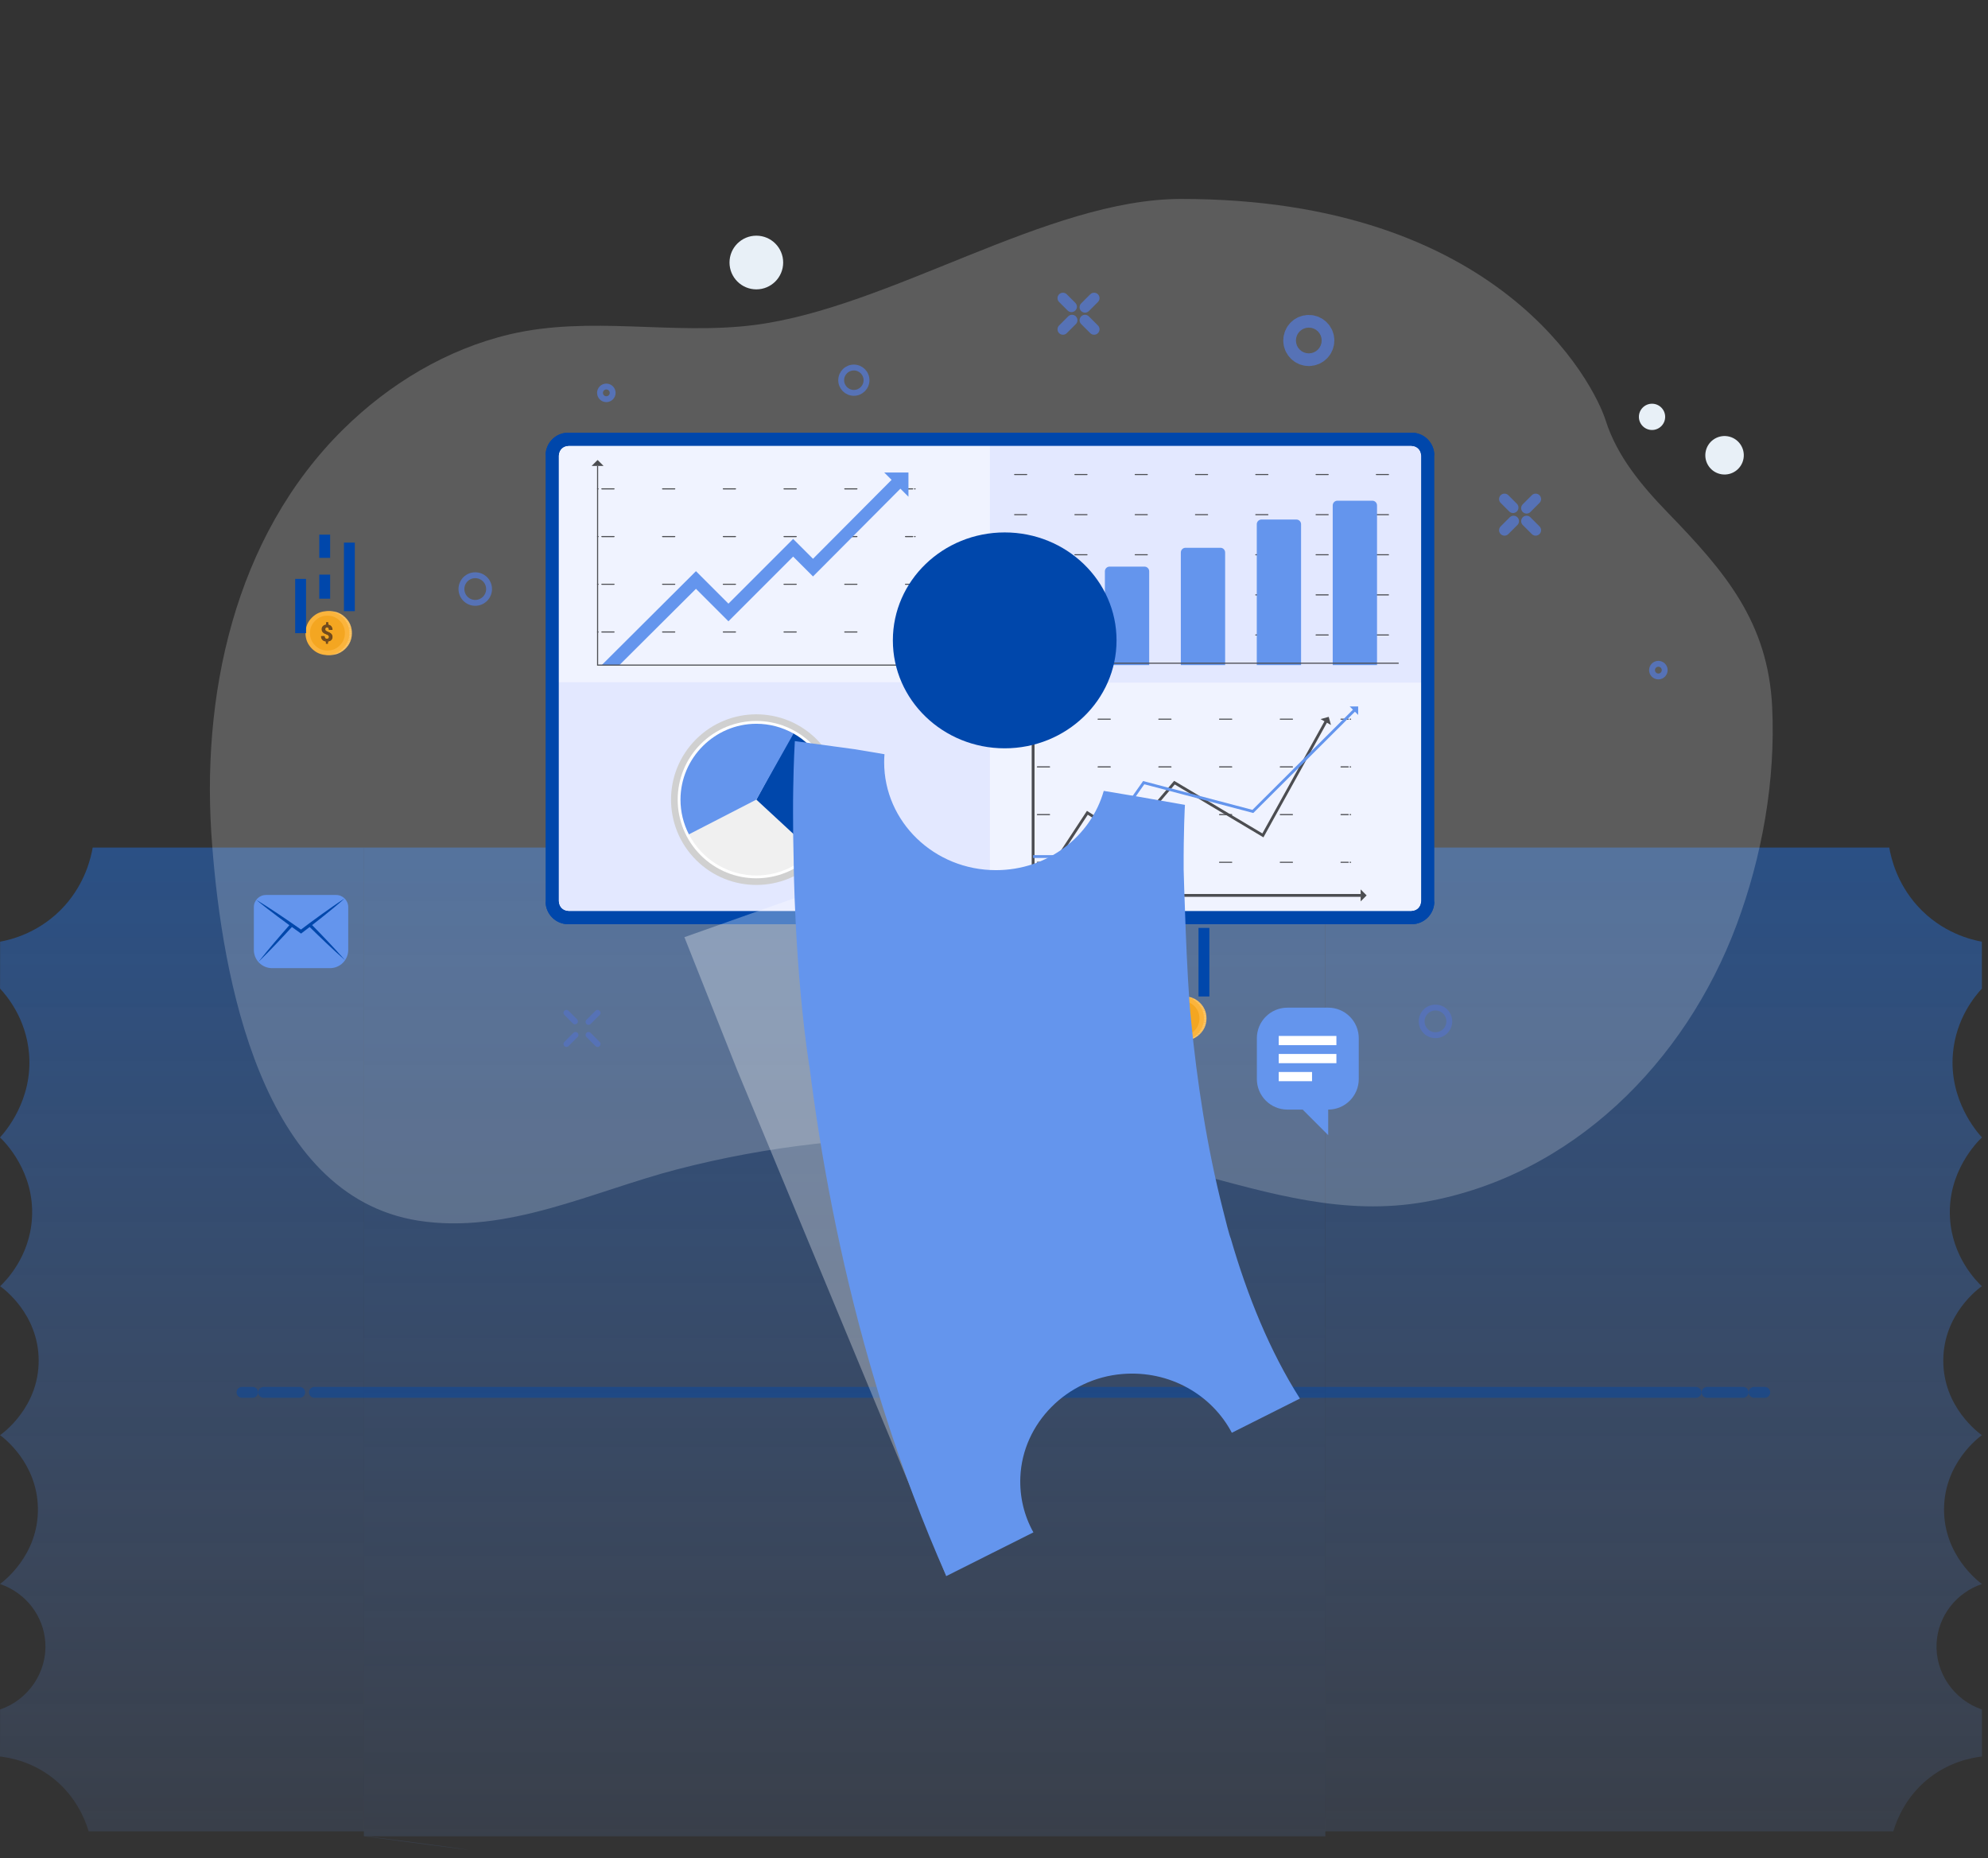 <svg width="183" height="171" viewBox="0 0 183 171" fill="none" xmlns="http://www.w3.org/2000/svg">
<rect x="0" y="0" width="183" height="171" fill="#333333" stroke="none"/>
<path d="M33.5 78L33.5 169C34.5 169 54.533 171.784 33.5 169H122V78H33.5Z" fill="url(#paint0_linear_275_25)" fill-opacity="0.8"/>
<path d="M122 160.112V168.546H174.279C174.693 167.189 175.547 165.351 177.314 163.855C179.343 162.14 181.524 161.761 182.443 161.654C182.438 160.21 182.438 158.765 182.438 157.327C179.823 156.436 178.121 153.906 178.268 151.207C178.404 148.745 180.065 146.579 182.443 145.779C182.15 145.569 178.894 143.127 178.954 138.815C179.01 134.651 182.11 132.322 182.438 132.081C182.161 131.886 178.858 129.49 178.884 125.178C178.909 120.928 182.135 118.583 182.433 118.373C181.923 117.891 179.707 115.679 179.5 112.089C179.248 107.823 182.039 105.063 182.444 104.679C181.999 104.198 179.389 101.243 179.773 96.932C180.056 93.716 181.833 91.631 182.439 90.981C182.439 89.542 182.439 88.103 182.434 86.664C181.525 86.501 178.758 85.876 176.497 83.361C174.608 81.261 174.079 78.972 173.911 78H122.011V88.457C122.005 112.34 122.005 136.228 122 160.112Z" fill="url(#paint1_linear_275_25)" fill-opacity="0.8"/>
<path d="M33.5 168.546H8.164C7.75 167.189 6.897 165.351 5.13 163.855C3.101 162.14 0.919 161.761 0 161.654C0.006 160.21 0.006 158.765 0.006 157.327C2.621 156.436 4.322 153.906 4.176 151.207C4.039 148.745 2.378 146.579 0 145.779C0.293 145.569 3.55 143.127 3.489 138.815C3.434 134.651 0.334 132.322 0.006 132.081C0.283 131.886 3.585 129.49 3.56 125.178C3.534 120.928 0.308 118.583 0.011 118.373C0.52 117.891 2.737 115.679 2.944 112.089C3.196 107.823 0.404 105.063 -0 104.679C0.444 104.198 3.054 101.243 2.67 96.932C2.388 93.716 0.611 91.631 0.005 90.981C0.005 89.542 0.005 88.103 0.01 86.664C0.919 86.501 3.685 85.876 5.947 83.361C7.835 81.261 8.365 78.972 8.532 78H33.5C33.506 101.883 33.495 144.662 33.5 168.546Z" fill="url(#paint2_linear_275_25)" fill-opacity="0.8"/>
<path d="M19.537 77.859C18.419 64.163 21.535 49.436 31.601 39.504C35.829 35.332 41.112 32.144 46.919 30.77C54.325 29.019 61.936 30.865 69.414 29.914C81.915 28.325 96.391 18.323 108.698 18.31C138.075 18.281 146.72 35.278 147.803 38.687C148.864 42.026 151.163 44.746 153.559 47.218C158.779 52.607 162.764 57.243 163.134 65.096C163.452 71.844 162.208 78.825 159.849 85.138C155.14 97.741 144.734 108.214 131.168 110.613C123.755 111.924 116.921 109.844 109.825 107.933C102.653 106.003 95.29 104.898 87.863 104.71C79.267 104.492 70.639 105.465 62.315 107.623C54.578 109.629 46.682 113.63 38.494 112.338C24.004 110.052 20.457 89.836 19.537 77.859Z" fill="white" fill-opacity="0.2"/>
<path d="M122.263 92.737H118.512C116.957 92.737 115.697 93.997 115.697 95.552V99.303C115.697 100.858 116.957 102.118 118.512 102.118H119.913L122.263 104.469V102.118C123.818 102.118 125.078 100.858 125.078 99.303V95.552C125.078 93.997 123.818 92.737 122.263 92.737Z" fill="#6495ED"/>
<path d="M123.019 95.34H117.71V96.188H123.019V95.34Z" fill="white"/>
<path d="M123.019 96.999H117.71V97.847H123.019V96.999Z" fill="white"/>
<path d="M120.776 98.657H117.71V99.505H120.776V98.657Z" fill="white"/>
<path d="M30.378 89.101H25.046C24.119 89.101 23.368 88.35 23.368 87.423V83.481C23.368 82.865 23.867 82.366 24.483 82.366H30.94C31.556 82.366 32.055 82.865 32.055 83.481V87.423C32.055 88.35 31.304 89.101 30.378 89.101Z" fill="#6495ED"/>
<path d="M30.988 87.509C30.732 87.226 30.469 86.949 30.208 86.67C29.944 86.394 29.684 86.115 29.417 85.842C29.188 85.607 28.961 85.371 28.731 85.138L28.8 85.085C29.13 84.825 29.462 84.569 29.788 84.304C30.117 84.042 30.442 83.776 30.766 83.508C31.088 83.239 31.41 82.969 31.724 82.689C31.37 82.916 31.024 83.154 30.677 83.392C30.332 83.632 29.988 83.873 29.648 84.118C29.305 84.361 28.969 84.612 28.629 84.86L28.53 84.934L28.529 84.933L28.428 85.009L27.708 85.549L26.934 85.006L26.828 84.932L26.827 84.933L26.762 84.888C26.414 84.652 26.069 84.411 25.718 84.179C25.368 83.944 25.015 83.714 24.662 83.485C24.307 83.258 23.952 83.031 23.589 82.815C23.914 83.085 24.246 83.344 24.578 83.604C24.911 83.861 25.245 84.117 25.583 84.369C25.919 84.623 26.261 84.869 26.599 85.119L26.638 85.147C26.42 85.393 26.205 85.642 25.988 85.889C25.736 86.176 25.49 86.468 25.241 86.758C24.996 87.05 24.748 87.341 24.506 87.637C24.262 87.932 24.022 88.229 23.786 88.53C24.06 88.263 24.331 87.993 24.598 87.72C24.867 87.448 25.13 87.171 25.395 86.896C25.657 86.618 25.922 86.342 26.18 86.062C26.41 85.813 26.642 85.565 26.87 85.315L27.625 85.855L27.635 85.862L27.715 85.919L27.791 85.861L27.802 85.852L28.504 85.314C28.745 85.553 28.991 85.788 29.233 86.025C29.507 86.292 29.786 86.552 30.062 86.817C30.341 87.077 30.618 87.34 30.901 87.597C31.182 87.855 31.466 88.111 31.755 88.363C31.503 88.075 31.247 87.79 30.988 87.509Z" fill="#0047AB"/>
<path d="M110.467 92.298C110.073 91.904 109.597 91.707 109.038 91.707C108.48 91.707 108.004 91.904 107.61 92.298C107.215 92.693 107.018 93.169 107.018 93.727C107.018 94.285 107.215 94.762 107.61 95.156C108.004 95.55 108.48 95.747 109.038 95.747C109.597 95.747 110.073 95.55 110.467 95.156C110.862 94.762 111.059 94.285 111.059 93.727C111.059 93.169 110.861 92.693 110.467 92.298Z" fill="#FDC564"/>
<path d="M110.201 95.376C110.2 95.375 110.199 95.374 110.197 95.374H109.966C109.964 95.374 109.963 95.375 109.962 95.376C109.961 95.377 109.96 95.379 109.96 95.38C109.96 95.381 109.961 95.382 109.962 95.383C109.963 95.385 109.964 95.385 109.966 95.385H110.197C110.199 95.385 110.2 95.385 110.201 95.383C110.202 95.382 110.203 95.381 110.203 95.38C110.203 95.379 110.202 95.377 110.201 95.376ZM110.394 95.218C110.393 95.217 110.391 95.217 110.39 95.216H110.159C110.157 95.217 110.156 95.217 110.155 95.218C110.154 95.219 110.153 95.221 110.153 95.222C110.153 95.223 110.154 95.225 110.155 95.226C110.156 95.227 110.157 95.227 110.159 95.228H110.39C110.391 95.227 110.393 95.227 110.394 95.226C110.395 95.225 110.395 95.223 110.395 95.222C110.395 95.221 110.395 95.219 110.394 95.218ZM110.548 95.062C110.547 95.061 110.546 95.061 110.544 95.06H110.313C110.311 95.061 110.31 95.061 110.309 95.062C110.308 95.063 110.308 95.064 110.307 95.066C110.308 95.067 110.308 95.069 110.309 95.07C110.31 95.071 110.311 95.071 110.313 95.071H110.544C110.546 95.071 110.547 95.071 110.548 95.07C110.549 95.069 110.55 95.067 110.55 95.066C110.55 95.064 110.549 95.063 110.548 95.062ZM110.675 94.906C110.674 94.905 110.672 94.904 110.671 94.904H110.44C110.438 94.904 110.437 94.905 110.436 94.906C110.435 94.907 110.434 94.908 110.434 94.91C110.434 94.911 110.435 94.912 110.436 94.913C110.437 94.915 110.438 94.915 110.44 94.915H110.671C110.672 94.915 110.674 94.915 110.675 94.913C110.676 94.912 110.676 94.911 110.677 94.91C110.676 94.908 110.676 94.907 110.675 94.906ZM109.707 95.54C109.708 95.541 109.709 95.541 109.71 95.541H109.942C109.943 95.541 109.945 95.541 109.946 95.54C109.947 95.539 109.947 95.537 109.947 95.536C109.947 95.535 109.947 95.533 109.946 95.532C109.945 95.531 109.943 95.531 109.942 95.531H109.71C109.709 95.531 109.708 95.531 109.707 95.532C109.706 95.533 109.705 95.535 109.705 95.536C109.705 95.537 109.706 95.539 109.707 95.54ZM109.275 95.698C109.276 95.699 109.277 95.699 109.279 95.699H109.51C109.512 95.699 109.513 95.699 109.514 95.698C109.515 95.697 109.516 95.695 109.516 95.694C109.516 95.692 109.515 95.691 109.514 95.69C109.513 95.689 109.512 95.689 109.51 95.689H109.279C109.277 95.689 109.276 95.689 109.275 95.69C109.274 95.691 109.274 95.693 109.273 95.694C109.274 95.695 109.274 95.697 109.275 95.698ZM110.864 94.592C110.863 94.591 110.862 94.59 110.86 94.59H110.629C110.627 94.59 110.626 94.591 110.625 94.592C110.624 94.593 110.623 94.594 110.623 94.596C110.623 94.597 110.624 94.598 110.625 94.599C110.626 94.6 110.627 94.601 110.629 94.601H110.86C110.862 94.601 110.863 94.6 110.864 94.599C110.865 94.598 110.866 94.597 110.866 94.596C110.866 94.594 110.865 94.593 110.864 94.592ZM110.932 94.434C110.931 94.433 110.93 94.432 110.928 94.432H110.695C110.693 94.432 110.692 94.433 110.691 94.434C110.69 94.435 110.689 94.436 110.689 94.438C110.689 94.439 110.69 94.441 110.691 94.442C110.692 94.443 110.693 94.443 110.695 94.443H110.928C110.93 94.443 110.931 94.443 110.932 94.442C110.933 94.441 110.933 94.439 110.934 94.438C110.933 94.436 110.933 94.435 110.932 94.434ZM110.746 94.276C110.745 94.276 110.744 94.277 110.743 94.278C110.742 94.279 110.741 94.28 110.741 94.282C110.741 94.283 110.742 94.284 110.743 94.285C110.744 94.286 110.745 94.287 110.746 94.287H110.978C110.979 94.287 110.98 94.286 110.981 94.285C110.983 94.284 110.983 94.283 110.983 94.282C110.983 94.28 110.983 94.279 110.981 94.278C110.98 94.277 110.979 94.276 110.978 94.276H110.746ZM111.018 94.12C111.017 94.119 111.016 94.118 111.014 94.118H110.783C110.782 94.118 110.78 94.119 110.779 94.12C110.778 94.121 110.778 94.122 110.778 94.124C110.778 94.125 110.778 94.126 110.779 94.127C110.78 94.129 110.782 94.129 110.783 94.129H111.014C111.016 94.129 111.017 94.129 111.018 94.127C111.019 94.126 111.02 94.125 111.02 94.124C111.02 94.122 111.019 94.121 111.018 94.12ZM110.541 94.756C110.542 94.757 110.543 94.757 110.544 94.757H110.777C110.779 94.757 110.78 94.757 110.781 94.756C110.782 94.755 110.783 94.753 110.783 94.752C110.783 94.75 110.782 94.749 110.781 94.748C110.78 94.747 110.779 94.746 110.777 94.746H110.544C110.543 94.746 110.542 94.747 110.541 94.748C110.539 94.749 110.539 94.751 110.539 94.752C110.539 94.753 110.539 94.754 110.541 94.756ZM110.812 93.815C110.813 93.816 110.815 93.817 110.816 93.817H111.047C111.049 93.817 111.05 93.816 111.051 93.815C111.052 93.814 111.053 93.813 111.053 93.812C111.053 93.81 111.052 93.809 111.051 93.808C111.05 93.807 111.049 93.806 111.047 93.806H110.816C110.815 93.806 110.813 93.807 110.812 93.808C110.811 93.809 110.811 93.81 110.811 93.812C110.811 93.813 110.811 93.814 110.812 93.815ZM110.805 93.962C110.804 93.962 110.802 93.963 110.801 93.964C110.8 93.965 110.8 93.966 110.8 93.968C110.8 93.969 110.8 93.97 110.801 93.971C110.802 93.972 110.804 93.973 110.805 93.973H111.037C111.038 93.973 111.039 93.972 111.04 93.971C111.041 93.97 111.042 93.969 111.042 93.968C111.042 93.966 111.041 93.965 111.04 93.964C111.039 93.963 111.038 93.962 111.037 93.962H110.805ZM110.818 93.648C110.816 93.648 110.815 93.649 110.814 93.65C110.813 93.651 110.813 93.652 110.812 93.654C110.813 93.655 110.813 93.656 110.814 93.657C110.815 93.658 110.816 93.659 110.818 93.659H111.049C111.051 93.659 111.052 93.658 111.053 93.657C111.054 93.656 111.055 93.655 111.055 93.654C111.055 93.652 111.054 93.651 111.053 93.65C111.052 93.649 111.051 93.648 111.049 93.648H110.818ZM110.985 93.18C110.984 93.179 110.983 93.178 110.981 93.178H110.75C110.748 93.178 110.747 93.179 110.746 93.18C110.745 93.181 110.745 93.182 110.744 93.183C110.745 93.185 110.745 93.186 110.746 93.187C110.747 93.188 110.749 93.189 110.75 93.189H110.981C110.983 93.189 110.984 93.188 110.985 93.187C110.986 93.186 110.987 93.185 110.987 93.183C110.987 93.182 110.986 93.181 110.985 93.18ZM111.02 93.336C111.019 93.335 111.018 93.334 111.016 93.334H110.785C110.783 93.334 110.782 93.335 110.781 93.336C110.78 93.337 110.779 93.338 110.779 93.34C110.779 93.341 110.78 93.342 110.781 93.343C110.782 93.344 110.783 93.345 110.785 93.345H111.016C111.018 93.345 111.019 93.344 111.02 93.343C111.021 93.342 111.022 93.341 111.022 93.34C111.022 93.338 111.021 93.337 111.02 93.336ZM111.042 93.494C111.041 93.493 111.04 93.492 111.038 93.492H110.807C110.805 93.492 110.804 93.493 110.803 93.494C110.802 93.495 110.802 93.496 110.801 93.498C110.802 93.499 110.802 93.5 110.803 93.501C110.804 93.502 110.805 93.503 110.807 93.503H111.038C111.04 93.503 111.041 93.502 111.042 93.501C111.043 93.5 111.044 93.499 111.044 93.498C111.044 93.496 111.043 93.495 111.042 93.494ZM110.7 93.02C110.699 93.02 110.698 93.021 110.697 93.022C110.696 93.023 110.695 93.024 110.695 93.026C110.695 93.027 110.696 93.028 110.697 93.029C110.698 93.03 110.699 93.031 110.7 93.031H110.932C110.933 93.031 110.934 93.03 110.935 93.029C110.937 93.028 110.937 93.027 110.937 93.026C110.937 93.024 110.937 93.023 110.935 93.022C110.934 93.021 110.933 93.02 110.932 93.02H110.7ZM110.631 92.873C110.632 92.874 110.633 92.875 110.634 92.875H110.866C110.867 92.875 110.868 92.874 110.869 92.873C110.87 92.872 110.871 92.871 110.871 92.87C110.871 92.868 110.87 92.867 110.869 92.866C110.868 92.865 110.867 92.864 110.866 92.864H110.634C110.633 92.864 110.632 92.865 110.631 92.866C110.629 92.867 110.629 92.868 110.629 92.87C110.629 92.871 110.629 92.872 110.631 92.873ZM110.548 92.715C110.549 92.716 110.55 92.717 110.552 92.717H110.783C110.784 92.717 110.786 92.716 110.787 92.715C110.788 92.714 110.788 92.713 110.788 92.712C110.788 92.71 110.788 92.709 110.787 92.708C110.786 92.707 110.784 92.706 110.783 92.706H110.552C110.55 92.706 110.549 92.707 110.548 92.708C110.547 92.709 110.546 92.71 110.546 92.712C110.546 92.713 110.547 92.714 110.548 92.715ZM110.445 92.559C110.446 92.56 110.447 92.561 110.449 92.561H110.68C110.682 92.561 110.683 92.56 110.684 92.559C110.685 92.558 110.686 92.557 110.686 92.555C110.686 92.554 110.685 92.553 110.684 92.552C110.683 92.551 110.682 92.55 110.68 92.55H110.449C110.447 92.55 110.446 92.551 110.445 92.552C110.444 92.553 110.443 92.554 110.443 92.555C110.443 92.557 110.444 92.558 110.445 92.559ZM110.322 92.394C110.321 92.394 110.319 92.394 110.318 92.396C110.317 92.397 110.317 92.398 110.317 92.399C110.317 92.401 110.317 92.402 110.318 92.403C110.319 92.404 110.321 92.405 110.322 92.405H110.553C110.555 92.405 110.556 92.404 110.557 92.403C110.558 92.402 110.559 92.401 110.559 92.399C110.559 92.398 110.558 92.397 110.557 92.396C110.556 92.394 110.555 92.394 110.553 92.394H110.322ZM110.405 92.241C110.405 92.24 110.404 92.239 110.403 92.238C110.402 92.237 110.401 92.236 110.399 92.236H110.168C110.166 92.236 110.165 92.237 110.164 92.238C110.163 92.239 110.162 92.24 110.162 92.241C110.162 92.243 110.163 92.244 110.164 92.245C110.165 92.246 110.166 92.247 110.168 92.247H110.399C110.401 92.247 110.402 92.246 110.403 92.245C110.404 92.244 110.405 92.243 110.405 92.241ZM109.981 92.08C109.979 92.08 109.978 92.081 109.977 92.082C109.976 92.083 109.975 92.084 109.975 92.085C109.975 92.087 109.976 92.088 109.977 92.089C109.978 92.09 109.979 92.091 109.981 92.091H110.212C110.213 92.091 110.215 92.09 110.216 92.089C110.217 92.088 110.217 92.087 110.217 92.085C110.217 92.084 110.217 92.083 110.216 92.082C110.215 92.081 110.213 92.08 110.212 92.08H109.981ZM109.725 91.931C109.726 91.932 109.727 91.933 109.729 91.933H109.96C109.962 91.933 109.963 91.932 109.964 91.931C109.965 91.93 109.966 91.929 109.966 91.927C109.966 91.926 109.965 91.925 109.964 91.924C109.963 91.922 109.962 91.922 109.96 91.922H109.729C109.727 91.922 109.726 91.922 109.725 91.924C109.724 91.925 109.723 91.926 109.723 91.927C109.723 91.929 109.724 91.93 109.725 91.931ZM109.319 91.775C109.32 91.776 109.322 91.777 109.323 91.777H109.554C109.556 91.777 109.557 91.776 109.558 91.775C109.559 91.774 109.56 91.773 109.56 91.771C109.56 91.77 109.559 91.769 109.558 91.768C109.557 91.767 109.556 91.766 109.554 91.766H109.323C109.322 91.766 109.32 91.767 109.319 91.768C109.318 91.769 109.318 91.77 109.318 91.771C109.318 91.773 109.318 91.774 109.319 91.775Z" fill="#CA872A"/>
<path d="M110.236 92.298C109.842 91.904 109.365 91.707 108.807 91.707C108.249 91.707 107.772 91.904 107.378 92.298C106.984 92.693 106.787 93.169 106.787 93.727C106.787 94.285 106.984 94.762 107.378 95.156C107.772 95.55 108.249 95.747 108.807 95.747C109.365 95.747 109.841 95.55 110.236 95.156C110.63 94.762 110.827 94.285 110.827 93.727C110.827 93.169 110.63 92.693 110.236 92.298Z" fill="#FBB43C"/>
<path d="M109.943 92.591C109.629 92.278 109.251 92.121 108.807 92.121C108.363 92.121 107.985 92.278 107.671 92.591C107.358 92.904 107.201 93.283 107.201 93.727C107.201 94.17 107.358 94.549 107.671 94.862C107.985 95.176 108.363 95.332 108.807 95.332C109.251 95.332 109.629 95.176 109.943 94.862C110.256 94.549 110.413 94.17 110.413 93.727C110.413 93.283 110.256 92.904 109.943 92.591Z" fill="#F4A621"/>
<path d="M108.422 93.083C108.347 93.157 108.31 93.252 108.31 93.369C108.31 93.437 108.321 93.495 108.343 93.544C108.364 93.593 108.395 93.635 108.434 93.672C108.472 93.708 108.519 93.74 108.574 93.768C108.628 93.796 108.693 93.824 108.768 93.852C108.843 93.88 108.897 93.911 108.929 93.945C108.959 93.978 108.974 94.023 108.974 94.08C108.974 94.134 108.957 94.178 108.923 94.21C108.887 94.242 108.839 94.258 108.779 94.258C108.705 94.258 108.649 94.236 108.611 94.192C108.572 94.148 108.552 94.085 108.552 94.004H108.253C108.253 94.145 108.292 94.258 108.37 94.344C108.447 94.428 108.557 94.478 108.698 94.494V94.698H108.862V94.493C108.991 94.48 109.091 94.436 109.164 94.364C109.237 94.29 109.274 94.195 109.274 94.078C109.274 94.015 109.264 93.96 109.245 93.913C109.225 93.865 109.198 93.823 109.161 93.787C109.125 93.75 109.08 93.717 109.026 93.688C108.973 93.658 108.906 93.627 108.824 93.594C108.741 93.56 108.685 93.528 108.655 93.496C108.624 93.464 108.609 93.422 108.609 93.37C108.609 93.314 108.625 93.269 108.656 93.238C108.687 93.205 108.73 93.189 108.787 93.189C108.844 93.189 108.89 93.21 108.925 93.251C108.958 93.292 108.974 93.353 108.974 93.437H109.274C109.274 93.302 109.24 93.192 109.17 93.109C109.101 93.024 109.006 92.973 108.884 92.955V92.731H108.718V92.953C108.595 92.965 108.496 93.008 108.422 93.083Z" fill="#624118"/>
<path d="M108.385 93.083C108.311 93.157 108.274 93.252 108.274 93.369C108.274 93.437 108.285 93.495 108.306 93.544C108.328 93.593 108.358 93.635 108.397 93.672C108.436 93.708 108.482 93.74 108.537 93.768C108.592 93.796 108.656 93.824 108.731 93.852C108.807 93.88 108.86 93.911 108.892 93.945C108.923 93.978 108.938 94.023 108.938 94.08C108.938 94.134 108.92 94.178 108.886 94.21C108.851 94.242 108.802 94.258 108.742 94.258C108.668 94.258 108.612 94.236 108.574 94.192C108.535 94.148 108.515 94.085 108.515 94.004H108.216C108.216 94.145 108.255 94.258 108.333 94.344C108.41 94.428 108.52 94.478 108.661 94.494V94.698H108.825V94.493C108.954 94.48 109.055 94.436 109.127 94.364C109.201 94.29 109.237 94.195 109.237 94.078C109.237 94.015 109.228 93.96 109.208 93.913C109.189 93.865 109.161 93.823 109.124 93.787C109.088 93.75 109.043 93.717 108.99 93.688C108.937 93.658 108.869 93.627 108.787 93.594C108.705 93.56 108.648 93.528 108.618 93.496C108.587 93.464 108.572 93.422 108.572 93.37C108.572 93.314 108.588 93.269 108.619 93.238C108.65 93.205 108.694 93.189 108.75 93.189C108.807 93.189 108.853 93.21 108.888 93.251C108.921 93.292 108.938 93.353 108.938 93.437H109.237C109.237 93.302 109.203 93.192 109.134 93.109C109.064 93.024 108.969 92.973 108.848 92.955V92.731H108.681V92.953C108.558 92.965 108.459 93.008 108.385 93.083Z" fill="#724B1E"/>
<path d="M110.827 91.707V85.398" stroke="#0047AB" stroke-miterlimit="10"/>
<path d="M108.556 90.559V88.344" stroke="#0047AB" stroke-miterlimit="10"/>
<path d="M108.556 86.802V84.665" stroke="#0047AB" stroke-miterlimit="10"/>
<path d="M106.337 93.733V88.737" stroke="#0047AB" stroke-miterlimit="10"/>
<path d="M31.802 56.838C31.407 56.444 30.931 56.247 30.373 56.247C29.814 56.247 29.338 56.444 28.944 56.838C28.55 57.232 28.352 57.709 28.352 58.267C28.352 58.825 28.55 59.301 28.944 59.696C29.338 60.09 29.814 60.287 30.373 60.287C30.931 60.287 31.407 60.09 31.802 59.696C32.196 59.301 32.393 58.825 32.393 58.267C32.393 57.709 32.196 57.232 31.802 56.838Z" fill="#FDC564"/>
<path d="M31.535 59.916C31.534 59.915 31.533 59.914 31.532 59.914H31.3C31.299 59.914 31.297 59.915 31.296 59.916C31.295 59.917 31.295 59.918 31.295 59.92C31.295 59.921 31.295 59.922 31.296 59.923C31.297 59.924 31.299 59.925 31.3 59.925H31.532C31.533 59.925 31.534 59.924 31.535 59.923C31.536 59.922 31.537 59.921 31.537 59.92C31.537 59.918 31.536 59.917 31.535 59.916ZM31.728 59.758C31.727 59.757 31.726 59.756 31.724 59.756H31.493C31.491 59.756 31.49 59.757 31.489 59.758C31.488 59.759 31.488 59.76 31.487 59.762C31.488 59.763 31.488 59.764 31.489 59.765C31.49 59.766 31.491 59.767 31.493 59.767H31.724C31.726 59.767 31.727 59.766 31.728 59.765C31.729 59.764 31.73 59.763 31.73 59.762C31.73 59.76 31.729 59.759 31.728 59.758ZM31.882 59.602C31.881 59.601 31.88 59.6 31.878 59.6H31.647C31.646 59.6 31.645 59.601 31.643 59.602C31.642 59.603 31.642 59.604 31.642 59.605C31.642 59.607 31.642 59.608 31.643 59.609C31.645 59.61 31.646 59.611 31.647 59.611H31.878C31.88 59.611 31.881 59.61 31.882 59.609C31.883 59.608 31.884 59.607 31.884 59.605C31.884 59.604 31.883 59.603 31.882 59.602ZM32.009 59.446C32.008 59.445 32.007 59.444 32.005 59.444H31.774C31.772 59.444 31.771 59.445 31.77 59.446C31.769 59.447 31.768 59.448 31.768 59.449C31.768 59.451 31.769 59.452 31.77 59.453C31.771 59.454 31.772 59.455 31.774 59.455H32.005C32.007 59.455 32.008 59.454 32.009 59.453C32.01 59.452 32.011 59.451 32.011 59.449C32.011 59.448 32.01 59.447 32.009 59.446ZM31.041 60.079C31.042 60.081 31.043 60.081 31.045 60.081H31.276C31.277 60.081 31.279 60.081 31.28 60.079C31.281 60.078 31.282 60.077 31.282 60.076C31.282 60.074 31.281 60.073 31.28 60.072C31.279 60.071 31.277 60.07 31.276 60.07H31.045C31.043 60.07 31.042 60.071 31.041 60.072C31.04 60.073 31.039 60.074 31.039 60.076C31.039 60.077 31.04 60.078 31.041 60.079ZM30.61 60.237C30.61 60.239 30.612 60.239 30.613 60.239H30.845C30.846 60.239 30.847 60.239 30.848 60.237C30.849 60.236 30.85 60.235 30.85 60.234C30.85 60.232 30.849 60.231 30.848 60.23C30.847 60.229 30.846 60.228 30.845 60.228H30.613C30.612 60.228 30.61 60.229 30.61 60.23C30.608 60.231 30.608 60.232 30.608 60.234C30.608 60.235 30.608 60.236 30.61 60.237ZM32.198 59.132C32.197 59.131 32.196 59.13 32.194 59.13H31.963C31.962 59.13 31.96 59.131 31.959 59.132C31.958 59.133 31.958 59.134 31.957 59.135C31.958 59.137 31.958 59.138 31.959 59.139C31.96 59.14 31.962 59.141 31.963 59.141H32.194C32.196 59.141 32.197 59.14 32.198 59.139C32.199 59.138 32.2 59.137 32.2 59.135C32.2 59.134 32.199 59.133 32.198 59.132ZM32.266 58.974C32.265 58.973 32.264 58.972 32.262 58.972H32.029C32.028 58.972 32.026 58.973 32.026 58.974C32.024 58.975 32.024 58.976 32.024 58.977C32.024 58.979 32.024 58.98 32.026 58.981C32.026 58.982 32.028 58.983 32.029 58.983H32.262C32.264 58.983 32.265 58.982 32.266 58.981C32.267 58.98 32.268 58.979 32.268 58.977C32.268 58.976 32.267 58.975 32.266 58.974ZM32.08 58.816C32.079 58.816 32.078 58.816 32.077 58.818C32.076 58.819 32.075 58.82 32.075 58.821C32.075 58.823 32.076 58.824 32.077 58.825C32.078 58.826 32.079 58.827 32.08 58.827H32.312C32.313 58.827 32.315 58.826 32.316 58.825C32.317 58.824 32.317 58.823 32.317 58.821C32.317 58.82 32.317 58.819 32.316 58.818C32.315 58.816 32.313 58.816 32.312 58.816H32.08ZM32.352 58.66C32.351 58.659 32.35 58.658 32.349 58.658H32.117C32.116 58.658 32.115 58.659 32.114 58.66C32.112 58.661 32.112 58.662 32.112 58.663C32.112 58.665 32.112 58.666 32.114 58.667C32.115 58.668 32.116 58.669 32.117 58.669H32.349C32.35 58.669 32.351 58.668 32.352 58.667C32.353 58.666 32.354 58.665 32.354 58.663C32.354 58.662 32.353 58.661 32.352 58.66ZM31.875 59.295C31.876 59.296 31.877 59.297 31.878 59.297H32.112C32.113 59.297 32.114 59.296 32.115 59.295C32.117 59.294 32.117 59.293 32.117 59.292C32.117 59.29 32.117 59.289 32.115 59.288C32.114 59.287 32.113 59.286 32.112 59.286H31.878C31.877 59.286 31.876 59.287 31.875 59.288C31.874 59.289 31.873 59.29 31.873 59.292C31.873 59.293 31.874 59.294 31.875 59.295ZM32.147 58.355C32.148 58.356 32.149 58.357 32.15 58.357H32.382C32.383 58.357 32.384 58.356 32.385 58.355C32.386 58.354 32.387 58.353 32.387 58.351C32.387 58.35 32.386 58.349 32.385 58.348C32.384 58.346 32.383 58.346 32.382 58.346H32.15C32.149 58.346 32.148 58.346 32.147 58.348C32.145 58.349 32.145 58.35 32.145 58.351C32.145 58.353 32.145 58.354 32.147 58.355ZM32.139 58.502C32.138 58.502 32.137 58.502 32.136 58.504C32.134 58.505 32.134 58.506 32.134 58.507C32.134 58.509 32.134 58.51 32.136 58.511C32.137 58.512 32.138 58.513 32.139 58.513H32.371C32.372 58.513 32.373 58.512 32.374 58.511C32.375 58.51 32.376 58.509 32.376 58.507C32.376 58.506 32.375 58.505 32.374 58.504C32.373 58.502 32.372 58.502 32.371 58.502H32.139ZM32.152 58.188C32.151 58.188 32.15 58.188 32.148 58.19C32.147 58.191 32.147 58.192 32.147 58.193C32.147 58.195 32.147 58.196 32.148 58.197C32.15 58.198 32.151 58.199 32.152 58.199H32.384C32.385 58.199 32.386 58.198 32.387 58.197C32.388 58.196 32.389 58.195 32.389 58.193C32.389 58.192 32.388 58.191 32.387 58.19C32.386 58.188 32.385 58.188 32.384 58.188H32.152ZM32.319 57.719C32.318 57.718 32.317 57.718 32.316 57.718H32.084C32.083 57.718 32.081 57.718 32.081 57.719C32.079 57.721 32.079 57.722 32.079 57.723C32.079 57.725 32.079 57.726 32.081 57.727C32.081 57.728 32.083 57.728 32.084 57.729H32.316C32.317 57.728 32.318 57.728 32.319 57.727C32.32 57.726 32.321 57.725 32.321 57.723C32.321 57.722 32.32 57.721 32.319 57.719ZM32.354 57.876C32.353 57.874 32.352 57.874 32.35 57.874H32.119C32.118 57.874 32.116 57.874 32.115 57.876C32.114 57.877 32.114 57.878 32.114 57.879C32.114 57.881 32.114 57.882 32.115 57.883C32.116 57.884 32.118 57.885 32.119 57.885H32.35C32.352 57.885 32.353 57.884 32.354 57.883C32.355 57.882 32.356 57.881 32.356 57.879C32.356 57.878 32.355 57.877 32.354 57.876ZM32.376 58.034C32.375 58.032 32.374 58.032 32.373 58.032H32.141C32.14 58.032 32.138 58.032 32.137 58.034C32.136 58.035 32.136 58.036 32.136 58.037C32.136 58.039 32.136 58.04 32.137 58.041C32.138 58.042 32.14 58.043 32.141 58.043H32.373C32.374 58.043 32.375 58.042 32.376 58.041C32.377 58.04 32.378 58.039 32.378 58.037C32.378 58.036 32.377 58.035 32.376 58.034ZM32.035 57.56C32.033 57.56 32.032 57.56 32.031 57.562C32.03 57.563 32.029 57.564 32.029 57.565C32.029 57.567 32.03 57.568 32.031 57.569C32.032 57.57 32.033 57.571 32.035 57.571H32.266C32.267 57.571 32.269 57.57 32.27 57.569C32.271 57.568 32.271 57.567 32.271 57.565C32.271 57.564 32.271 57.563 32.27 57.562C32.269 57.56 32.267 57.56 32.266 57.56H32.035ZM31.965 57.413C31.966 57.414 31.967 57.415 31.968 57.415H32.2C32.201 57.415 32.203 57.414 32.203 57.413C32.205 57.412 32.205 57.411 32.205 57.409C32.205 57.408 32.205 57.407 32.203 57.406C32.203 57.404 32.201 57.404 32.2 57.404H31.968C31.967 57.404 31.966 57.404 31.965 57.406C31.964 57.407 31.963 57.408 31.963 57.409C31.963 57.411 31.964 57.412 31.965 57.413ZM31.882 57.255C31.883 57.256 31.884 57.257 31.886 57.257H32.117C32.119 57.257 32.12 57.256 32.121 57.255C32.122 57.254 32.123 57.253 32.123 57.251C32.123 57.25 32.122 57.249 32.121 57.248C32.12 57.246 32.119 57.246 32.117 57.246H31.886C31.884 57.246 31.883 57.246 31.882 57.248C31.881 57.249 31.88 57.25 31.88 57.251C31.88 57.253 31.881 57.254 31.882 57.255ZM31.779 57.099C31.78 57.1 31.782 57.101 31.783 57.101H32.014C32.016 57.101 32.017 57.1 32.018 57.099C32.019 57.098 32.02 57.097 32.02 57.095C32.02 57.094 32.019 57.093 32.018 57.092C32.017 57.09 32.016 57.09 32.014 57.09H31.783C31.782 57.09 31.78 57.09 31.779 57.092C31.778 57.093 31.778 57.094 31.777 57.095C31.777 57.097 31.778 57.098 31.779 57.099ZM31.656 56.934C31.655 56.934 31.654 56.934 31.653 56.935C31.651 56.936 31.651 56.938 31.651 56.939C31.651 56.941 31.651 56.942 31.653 56.943C31.654 56.944 31.655 56.944 31.656 56.944H31.888C31.889 56.944 31.89 56.944 31.891 56.943C31.892 56.942 31.893 56.94 31.893 56.939C31.893 56.938 31.892 56.936 31.891 56.935C31.89 56.934 31.889 56.934 31.888 56.934H31.656ZM31.739 56.781C31.739 56.78 31.738 56.779 31.737 56.778C31.736 56.776 31.735 56.776 31.733 56.776H31.502C31.501 56.776 31.499 56.776 31.498 56.778C31.497 56.779 31.497 56.78 31.497 56.781C31.497 56.783 31.497 56.784 31.498 56.785C31.499 56.786 31.501 56.786 31.502 56.787H31.733C31.735 56.786 31.736 56.786 31.737 56.785C31.738 56.784 31.739 56.783 31.739 56.781ZM31.315 56.62C31.313 56.62 31.312 56.62 31.311 56.621C31.31 56.622 31.309 56.624 31.309 56.625C31.309 56.626 31.31 56.628 31.311 56.629C31.312 56.63 31.313 56.63 31.315 56.63H31.546C31.547 56.63 31.549 56.63 31.55 56.629C31.551 56.628 31.552 56.626 31.552 56.625C31.552 56.623 31.551 56.622 31.55 56.621C31.549 56.62 31.547 56.62 31.546 56.62H31.315ZM31.059 56.471C31.06 56.472 31.062 56.472 31.063 56.473H31.294C31.296 56.472 31.297 56.472 31.298 56.471C31.299 56.47 31.3 56.468 31.3 56.467C31.3 56.466 31.299 56.465 31.298 56.464C31.297 56.462 31.296 56.462 31.294 56.462H31.063C31.062 56.462 31.06 56.462 31.059 56.464C31.058 56.465 31.058 56.466 31.058 56.467C31.058 56.468 31.058 56.47 31.059 56.471ZM30.654 56.315C30.654 56.316 30.656 56.316 30.657 56.316H30.889C30.89 56.316 30.891 56.316 30.892 56.315C30.893 56.314 30.894 56.312 30.894 56.311C30.894 56.309 30.893 56.308 30.892 56.307C30.891 56.306 30.89 56.306 30.889 56.306H30.657C30.656 56.306 30.654 56.306 30.654 56.307C30.652 56.308 30.652 56.31 30.652 56.311C30.652 56.312 30.652 56.314 30.654 56.315Z" fill="#CA872A"/>
<path d="M31.57 56.838C31.176 56.444 30.7 56.247 30.141 56.247C29.583 56.247 29.107 56.444 28.712 56.838C28.318 57.232 28.121 57.709 28.121 58.267C28.121 58.825 28.318 59.301 28.712 59.696C29.107 60.09 29.583 60.287 30.141 60.287C30.7 60.287 31.176 60.09 31.57 59.696C31.964 59.301 32.161 58.825 32.161 58.267C32.161 57.709 31.964 57.232 31.57 56.838Z" fill="#FBB43C"/>
<path d="M31.277 57.131C30.963 56.818 30.585 56.661 30.141 56.661C29.698 56.661 29.319 56.818 29.006 57.131C28.692 57.444 28.536 57.823 28.536 58.266C28.536 58.71 28.692 59.089 29.006 59.402C29.319 59.715 29.698 59.872 30.141 59.872C30.585 59.872 30.963 59.715 31.277 59.402C31.59 59.089 31.747 58.71 31.747 58.266C31.747 57.823 31.59 57.444 31.277 57.131Z" fill="#F4A621"/>
<path d="M29.755 57.623C29.681 57.697 29.644 57.792 29.644 57.908C29.644 57.976 29.655 58.035 29.677 58.083C29.698 58.132 29.729 58.175 29.768 58.212C29.806 58.248 29.853 58.28 29.908 58.308C29.962 58.335 30.027 58.363 30.102 58.392C30.177 58.42 30.231 58.451 30.263 58.485C30.293 58.518 30.308 58.563 30.308 58.619C30.308 58.674 30.291 58.717 30.256 58.75C30.221 58.781 30.173 58.797 30.112 58.797C30.039 58.797 29.983 58.775 29.945 58.732C29.905 58.688 29.886 58.625 29.886 58.543H29.587C29.587 58.684 29.626 58.798 29.703 58.883C29.781 58.968 29.89 59.018 30.032 59.033V59.238H30.196V59.032C30.324 59.019 30.425 58.976 30.498 58.903C30.571 58.83 30.608 58.734 30.608 58.617C30.608 58.554 30.598 58.5 30.578 58.453C30.559 58.405 30.531 58.363 30.495 58.327C30.459 58.289 30.414 58.256 30.36 58.227C30.307 58.198 30.24 58.166 30.158 58.133C30.075 58.1 30.019 58.068 29.988 58.036C29.958 58.004 29.943 57.962 29.943 57.91C29.943 57.853 29.958 57.809 29.989 57.777C30.02 57.745 30.064 57.728 30.121 57.728C30.178 57.728 30.224 57.749 30.258 57.791C30.291 57.831 30.308 57.893 30.308 57.976H30.608C30.608 57.842 30.573 57.732 30.504 57.648C30.435 57.563 30.34 57.512 30.218 57.494V57.271H30.052V57.492C29.928 57.504 29.829 57.548 29.755 57.623Z" fill="#624118"/>
<path d="M29.719 57.623C29.645 57.697 29.608 57.792 29.608 57.908C29.608 57.976 29.618 58.035 29.64 58.083C29.662 58.132 29.692 58.175 29.731 58.212C29.77 58.248 29.816 58.28 29.871 58.308C29.926 58.335 29.99 58.363 30.065 58.392C30.141 58.42 30.194 58.451 30.226 58.485C30.256 58.518 30.272 58.563 30.272 58.619C30.272 58.674 30.254 58.717 30.22 58.75C30.184 58.781 30.136 58.797 30.076 58.797C30.002 58.797 29.946 58.775 29.908 58.732C29.869 58.688 29.849 58.625 29.849 58.543H29.55C29.55 58.684 29.589 58.798 29.667 58.883C29.744 58.968 29.854 59.018 29.995 59.033V59.238H30.159V59.032C30.288 59.019 30.389 58.976 30.461 58.903C30.535 58.83 30.571 58.734 30.571 58.617C30.571 58.554 30.561 58.5 30.542 58.453C30.523 58.405 30.495 58.363 30.458 58.327C30.422 58.289 30.377 58.256 30.323 58.227C30.27 58.198 30.203 58.166 30.121 58.133C30.039 58.1 29.982 58.068 29.952 58.036C29.921 58.004 29.906 57.962 29.906 57.91C29.906 57.853 29.922 57.809 29.953 57.777C29.984 57.745 30.028 57.728 30.084 57.728C30.141 57.728 30.187 57.749 30.222 57.791C30.255 57.831 30.272 57.893 30.272 57.976H30.571C30.571 57.842 30.537 57.732 30.468 57.648C30.398 57.563 30.303 57.512 30.182 57.494V57.271H30.015V57.492C29.892 57.504 29.793 57.548 29.719 57.623Z" fill="#724B1E"/>
<path d="M32.161 56.247V49.938" stroke="#0047AB" stroke-miterlimit="10"/>
<path d="M29.89 55.099V52.884" stroke="#0047AB" stroke-miterlimit="10"/>
<path d="M29.89 51.342V49.205" stroke="#0047AB" stroke-miterlimit="10"/>
<path d="M27.672 58.272V53.277" stroke="#0047AB" stroke-miterlimit="10"/>
<path d="M69.623 26.631C70.987 26.631 72.093 25.525 72.093 24.16C72.093 22.796 70.987 21.69 69.623 21.69C68.259 21.69 67.153 22.796 67.153 24.16C67.153 25.525 68.259 26.631 69.623 26.631Z" fill="#E8F0F7"/>
<path d="M160.498 42.184C160.655 41.218 159.999 40.308 159.033 40.151C158.068 39.995 157.158 40.65 157.001 41.616C156.844 42.582 157.5 43.492 158.466 43.648C159.431 43.805 160.341 43.149 160.498 42.184Z" fill="#E8F0F7"/>
<path d="M152.073 39.573C152.74 39.573 153.282 39.032 153.282 38.364C153.282 37.697 152.74 37.155 152.073 37.155C151.405 37.155 150.864 37.697 150.864 38.364C150.864 39.032 151.405 39.573 152.073 39.573Z" fill="#E8F0F7"/>
<path d="M97.571 112.434C100.472 112.434 102.824 110.083 102.824 107.182C102.824 104.281 100.472 101.929 97.571 101.929C94.67 101.929 92.319 104.281 92.319 107.182C92.319 110.083 94.67 112.434 97.571 112.434Z" fill="#E8F0F7"/>
<path d="M106.787 112.917C107.596 112.917 108.253 112.261 108.253 111.451C108.253 110.642 107.596 109.985 106.787 109.985C105.977 109.985 105.321 110.642 105.321 111.451C105.321 112.261 105.977 112.917 106.787 112.917Z" fill="#E8F0F7"/>
<path d="M28.941 128.142H156.118" stroke="#0047AB" stroke-opacity="0.45" stroke-miterlimit="10" stroke-linecap="round" stroke-linejoin="round"/>
<path d="M157.14 128.141H160.459" stroke="#0047AB" stroke-opacity="0.45" stroke-miterlimit="10" stroke-linecap="round" stroke-linejoin="round"/>
<path d="M161.469 128.141H162.448" stroke="#0047AB" stroke-opacity="0.45" stroke-miterlimit="10" stroke-linecap="round" stroke-linejoin="round"/>
<path d="M27.586 128.141H24.267" stroke="#0047AB" stroke-opacity="0.45" stroke-miterlimit="10" stroke-linecap="round" stroke-linejoin="round"/>
<path d="M23.257 128.141H22.278" stroke="#0047AB" stroke-opacity="0.45" stroke-miterlimit="10" stroke-linecap="round" stroke-linejoin="round"/>
<path d="M55.815 36.738C56.136 36.738 56.398 36.477 56.398 36.156C56.398 35.834 56.136 35.573 55.815 35.573C55.493 35.573 55.232 35.834 55.232 36.156C55.232 36.477 55.493 36.738 55.815 36.738Z" stroke="#5672B6" stroke-width="0.54" stroke-miterlimit="10" stroke-linecap="round" stroke-linejoin="round"/>
<path d="M96.988 89.455C97.31 89.455 97.571 89.194 97.571 88.872C97.571 88.55 97.31 88.289 96.988 88.289C96.666 88.289 96.406 88.55 96.406 88.872C96.406 89.194 96.666 89.455 96.988 89.455Z" stroke="#5672B6" stroke-width="3.536" stroke-miterlimit="10" stroke-linecap="round" stroke-linejoin="round"/>
<path d="M78.599 36.156C79.243 36.156 79.765 35.633 79.765 34.99C79.765 34.346 79.243 33.824 78.599 33.824C77.955 33.824 77.433 34.346 77.433 34.99C77.433 35.633 77.955 36.156 78.599 36.156Z" stroke="#5672B6" stroke-width="0.54" stroke-miterlimit="10" stroke-linecap="round" stroke-linejoin="round"/>
<path d="M43.748 55.483C44.45 55.483 45.02 54.913 45.02 54.211C45.02 53.508 44.45 52.939 43.748 52.939C43.045 52.939 42.476 53.508 42.476 54.211C42.476 54.913 43.045 55.483 43.748 55.483Z" stroke="#5672B6" stroke-width="0.54" stroke-miterlimit="10" stroke-linecap="round" stroke-linejoin="round"/>
<path d="M133.394 94.203C133.507 93.51 133.036 92.856 132.343 92.744C131.649 92.631 130.996 93.102 130.883 93.796C130.771 94.489 131.242 95.142 131.935 95.255C132.628 95.367 133.282 94.896 133.394 94.203Z" stroke="#5672B6" stroke-width="0.54" stroke-miterlimit="10" stroke-linecap="round" stroke-linejoin="round"/>
<path d="M141.36 48.797L140.525 47.962" stroke="#5672B6" stroke-miterlimit="10" stroke-linecap="round" stroke-linejoin="round"/>
<path d="M139.278 46.715L138.493 45.93" stroke="#5672B6" stroke-miterlimit="10" stroke-linecap="round" stroke-linejoin="round"/>
<path d="M139.328 47.962L138.493 48.797" stroke="#5672B6" stroke-miterlimit="10" stroke-linecap="round" stroke-linejoin="round"/>
<path d="M141.36 45.93L140.525 46.765" stroke="#5672B6" stroke-miterlimit="10" stroke-linecap="round" stroke-linejoin="round"/>
<path d="M100.714 30.306L99.878 29.471" stroke="#5672B6" stroke-miterlimit="10" stroke-linecap="round" stroke-linejoin="round"/>
<path d="M98.632 28.224L97.846 27.439" stroke="#5672B6" stroke-miterlimit="10" stroke-linecap="round" stroke-linejoin="round"/>
<path d="M98.682 29.471L97.846 30.306" stroke="#5672B6" stroke-miterlimit="10" stroke-linecap="round" stroke-linejoin="round"/>
<path d="M100.714 27.439L99.878 28.274" stroke="#5672B6" stroke-miterlimit="10" stroke-linecap="round" stroke-linejoin="round"/>
<path d="M55.01 96.081L54.175 95.246" stroke="#5672B6" stroke-width="0.54" stroke-miterlimit="10" stroke-linecap="round" stroke-linejoin="round"/>
<path d="M52.928 93.999L52.143 93.214" stroke="#5672B6" stroke-width="0.54" stroke-miterlimit="10" stroke-linecap="round" stroke-linejoin="round"/>
<path d="M52.978 95.246L52.143 96.081" stroke="#5672B6" stroke-width="0.54" stroke-miterlimit="10" stroke-linecap="round" stroke-linejoin="round"/>
<path d="M55.01 93.214L54.175 94.049" stroke="#5672B6" stroke-width="0.54" stroke-miterlimit="10" stroke-linecap="round" stroke-linejoin="round"/>
<path d="M152.656 62.256C152.978 62.256 153.239 61.995 153.239 61.673C153.239 61.352 152.978 61.09 152.656 61.09C152.334 61.09 152.073 61.352 152.073 61.673C152.073 61.995 152.334 62.256 152.656 62.256Z" stroke="#5672B6" stroke-width="0.54" stroke-miterlimit="10" stroke-linecap="round" stroke-linejoin="round"/>
<path d="M120.479 31.919C120.801 31.919 121.062 31.658 121.062 31.336C121.062 31.014 120.801 30.753 120.479 30.753C120.157 30.753 119.896 31.014 119.896 31.336C119.896 31.658 120.157 31.919 120.479 31.919Z" stroke="#5672B6" stroke-width="3.536" stroke-miterlimit="10" stroke-linecap="round" stroke-linejoin="round"/>
<path d="M129.951 84.797H52.304C51.491 84.797 50.831 84.138 50.831 83.324V42.248C50.831 41.434 51.491 40.774 52.304 40.774H129.951C130.764 40.774 131.424 41.434 131.424 42.248V83.324C131.424 84.138 130.764 84.797 129.951 84.797Z" fill="#E3E8FF"/>
<path d="M91.128 62.786H50.831V42.672C50.831 41.436 51.833 40.434 53.069 40.434H91.127L91.128 62.786ZM129.186 84.659H91.127V62.826H131.424V82.421C131.424 83.656 130.422 84.659 129.186 84.659Z" fill="#F0F3FF"/>
<path d="M129.951 85.057H52.305C51.158 85.057 50.225 84.124 50.225 82.977V41.901C50.225 40.754 51.158 39.821 52.305 39.821H129.951C131.098 39.821 132.031 40.754 132.031 41.901V82.977C132.031 84.124 131.098 85.057 129.951 85.057ZM52.305 41.034C51.827 41.034 51.438 41.423 51.438 41.901V82.977C51.438 83.455 51.827 83.844 52.305 83.844H129.951C130.429 83.844 130.818 83.455 130.818 82.977V41.901C130.818 41.423 130.429 41.034 129.951 41.034H52.305Z" fill="#0047AB"/>
<path d="M129.951 85.057V83.844C130.429 83.844 130.817 83.455 130.817 82.977H132.031C132.031 84.124 131.098 85.057 129.951 85.057ZM132.031 41.901H130.817C130.817 41.423 130.429 41.034 129.951 41.034V39.821C131.098 39.821 132.031 40.754 132.031 41.901ZM51.438 41.901H50.224C50.224 40.754 51.157 39.821 52.304 39.821V41.034C51.826 41.034 51.438 41.423 51.438 41.901ZM52.304 85.057C51.157 85.057 50.224 84.124 50.224 82.977H51.438C51.438 83.455 51.826 83.844 52.304 83.844V85.057Z" fill="#0047AB"/>
<path d="M55.01 58.163H55.054" stroke="#4C4D51" stroke-width="0.1" stroke-linecap="round" stroke-linejoin="round"/>
<path d="M55.403 58.163H84.018" stroke="#4C4D51" stroke-width="0.1" stroke-linecap="round" stroke-linejoin="round" stroke-dasharray="1.12 4.47"/>
<path d="M84.193 58.163H84.236" stroke="#4C4D51" stroke-width="0.1" stroke-linecap="round" stroke-linejoin="round"/>
<path d="M55.01 53.772H55.054" stroke="#4C4D51" stroke-width="0.1" stroke-linecap="round" stroke-linejoin="round"/>
<path d="M55.403 53.772H84.018" stroke="#4C4D51" stroke-width="0.1" stroke-linecap="round" stroke-linejoin="round" stroke-dasharray="1.12 4.47"/>
<path d="M84.193 53.772H84.236" stroke="#4C4D51" stroke-width="0.1" stroke-linecap="round" stroke-linejoin="round"/>
<path d="M55.01 49.382H55.054" stroke="#4C4D51" stroke-width="0.1" stroke-linecap="round" stroke-linejoin="round"/>
<path d="M55.403 49.382H84.018" stroke="#4C4D51" stroke-width="0.1" stroke-linecap="round" stroke-linejoin="round" stroke-dasharray="1.12 4.47"/>
<path d="M84.193 49.382H84.236" stroke="#4C4D51" stroke-width="0.1" stroke-linecap="round" stroke-linejoin="round"/>
<path d="M55.01 44.992H55.054" stroke="#4C4D51" stroke-width="0.1" stroke-linecap="round" stroke-linejoin="round"/>
<path d="M55.403 44.992H84.018" stroke="#4C4D51" stroke-width="0.1" stroke-linecap="round" stroke-linejoin="round" stroke-dasharray="1.12 4.47"/>
<path d="M84.193 44.992H84.236" stroke="#4C4D51" stroke-width="0.1" stroke-linecap="round" stroke-linejoin="round"/>
<path d="M83.625 43.486V45.715L82.884 44.974L74.839 53.051L73.01 51.223L67.054 57.179L64.065 54.19L57.015 61.21H55.387L64.065 52.566L67.054 55.555L73.01 49.599L74.839 51.427L82.072 44.162L81.396 43.486H83.625Z" fill="#6495ED"/>
<path d="M85.162 61.21H55.01V42.883" stroke="#4C4D51" stroke-width="0.1" stroke-miterlimit="10"/>
<path d="M85.162 61.761V60.659L85.713 61.21L85.162 61.761Z" fill="#4C4D51"/>
<path d="M55.561 42.883H54.459L55.01 42.332L55.561 42.883Z" fill="#4C4D51"/>
<path d="M95.1 79.358H95.144" stroke="#4C4D51" stroke-width="0.1" stroke-linecap="round" stroke-linejoin="round"/>
<path d="M95.493 79.358H124.108" stroke="#4C4D51" stroke-width="0.1" stroke-linecap="round" stroke-linejoin="round" stroke-dasharray="1.12 4.47"/>
<path d="M124.283 79.358H124.326" stroke="#4C4D51" stroke-width="0.1" stroke-linecap="round" stroke-linejoin="round"/>
<path d="M95.1 74.968H95.144" stroke="#4C4D51" stroke-width="0.1" stroke-linecap="round" stroke-linejoin="round"/>
<path d="M95.493 74.968H124.108" stroke="#4C4D51" stroke-width="0.1" stroke-linecap="round" stroke-linejoin="round" stroke-dasharray="1.12 4.47"/>
<path d="M124.283 74.968H124.326" stroke="#4C4D51" stroke-width="0.1" stroke-linecap="round" stroke-linejoin="round"/>
<path d="M95.1 70.578H95.144" stroke="#4C4D51" stroke-width="0.1" stroke-linecap="round" stroke-linejoin="round"/>
<path d="M95.493 70.578H124.108" stroke="#4C4D51" stroke-width="0.1" stroke-linecap="round" stroke-linejoin="round" stroke-dasharray="1.12 4.47"/>
<path d="M124.283 70.578H124.326" stroke="#4C4D51" stroke-width="0.1" stroke-linecap="round" stroke-linejoin="round"/>
<path d="M95.1 66.187H95.144" stroke="#4C4D51" stroke-width="0.1" stroke-linecap="round" stroke-linejoin="round"/>
<path d="M95.493 66.187H124.108" stroke="#4C4D51" stroke-width="0.1" stroke-linecap="round" stroke-linejoin="round" stroke-dasharray="1.12 4.47"/>
<path d="M124.283 66.187H124.326" stroke="#4C4D51" stroke-width="0.1" stroke-linecap="round" stroke-linejoin="round"/>
<path d="M125.252 82.536H94.97V64.079H95.23V82.276H125.252V82.536Z" fill="#4C4D51"/>
<path d="M125.252 82.957V81.855L125.803 82.406L125.252 82.957Z" fill="#4C4D51"/>
<path d="M95.651 64.079H94.549L95.1 63.528L95.651 64.079Z" fill="#4C4D51"/>
<path d="M122.519 66.723L122.311 65.972L121.56 66.18L121.92 66.383L116.204 76.702L108.083 71.861L103.721 76.976L100.057 74.623L94.992 82.334L95.209 82.477L100.133 74.981L103.771 77.317L108.139 72.197L116.302 77.063L122.146 66.512L122.519 66.723Z" fill="#4C4D51"/>
<path d="M125.023 65.796L125.022 65.016L124.243 65.018L124.541 65.314L115.29 74.533L105.227 71.88L100.421 78.7H95.1V78.96H100.556L105.336 72.178L115.296 74.803L115.368 74.822L124.725 65.498L124.713 65.487L125.023 65.796Z" fill="#6495ED"/>
<path d="M93.4 58.437H128.752" stroke="#4C4D51" stroke-width="0.1" stroke-miterlimit="10" stroke-linecap="round" stroke-linejoin="round" stroke-dasharray="1.11 4.44"/>
<path d="M98.361 54.746H95.149C94.91 54.746 94.716 54.94 94.716 55.179V61.21H98.794V55.179C98.794 54.94 98.6 54.746 98.361 54.746Z" fill="#6495ED"/>
<path d="M93.4 54.746H128.752" stroke="#4C4D51" stroke-width="0.1" stroke-miterlimit="10" stroke-linecap="round" stroke-linejoin="round" stroke-dasharray="1.11 4.44"/>
<path d="M93.4 51.055H128.752" stroke="#4C4D51" stroke-width="0.1" stroke-miterlimit="10" stroke-linecap="round" stroke-linejoin="round" stroke-dasharray="1.11 4.44"/>
<path d="M93.4 47.364H128.752" stroke="#4C4D51" stroke-width="0.1" stroke-miterlimit="10" stroke-linecap="round" stroke-linejoin="round" stroke-dasharray="1.11 4.44"/>
<path d="M93.4 43.672H128.752" stroke="#4C4D51" stroke-width="0.1" stroke-miterlimit="10" stroke-linecap="round" stroke-linejoin="round" stroke-dasharray="1.11 4.44"/>
<path d="M105.352 52.146H102.14C101.901 52.146 101.707 52.34 101.707 52.579V61.21H105.785V52.579C105.785 52.34 105.591 52.146 105.352 52.146ZM112.343 50.413H109.131C108.892 50.413 108.698 50.607 108.698 50.846V61.21H112.776V50.846C112.776 50.607 112.582 50.413 112.343 50.413ZM119.334 47.813H116.122C115.883 47.813 115.689 48.007 115.689 48.246V61.21H119.767V48.246C119.767 48.007 119.573 47.813 119.334 47.813ZM126.325 46.08H123.113C122.874 46.08 122.68 46.274 122.68 46.513V61.21H126.758V46.513C126.758 46.274 126.564 46.08 126.325 46.08Z" fill="#6495ED"/>
<path d="M128.752 61.037H93.4" stroke="#4C4D51" stroke-width="0.1" stroke-miterlimit="10"/>
<path d="M75.174 79.144C78.241 76.077 78.24 71.106 75.174 68.04C72.108 64.973 67.136 64.973 64.07 68.04C61.004 71.106 61.004 76.078 64.07 79.144C67.137 82.21 72.108 82.21 75.174 79.144Z" fill="#D0D0D0"/>
<path d="M74.741 78.711C77.568 75.883 77.568 71.3 74.741 68.473C71.914 65.645 67.33 65.645 64.503 68.473C61.676 71.3 61.676 75.884 64.503 78.711C67.33 81.538 71.914 81.538 74.741 78.711Z" fill="white"/>
<path d="M69.623 73.592L74.739 78.344C73.418 79.765 71.563 80.574 69.623 80.574C66.987 80.574 64.566 79.081 63.383 76.725L69.623 73.592Z" fill="#F0F0F0"/>
<path d="M69.623 73.592L72.969 67.463C75.208 68.686 76.605 71.041 76.605 73.592C76.605 75.349 75.942 77.043 74.748 78.334L69.623 73.592Z" fill="#0047AB"/>
<path d="M69.623 73.592L63.415 76.787C62.906 75.799 62.641 74.703 62.641 73.592C62.641 69.761 65.793 66.61 69.623 66.61C70.823 66.61 72.004 66.919 73.049 67.508L69.623 73.592Z" fill="#6495ED"/>
<path opacity="0.31" d="M107.29 114.335L98.702 110.177L89.01 121.735L87.383 119.425L89.409 103.888L81.386 79.74L63 86.25L67.897 98.578L83.635 136.464L87.106 145.049L87.508 142.556L91.343 127.933L96.703 121.982L106.273 121.246L91.032 110.697L107.29 114.335Z" fill="white"/>
<path d="M92.485 68.869C98.171 68.869 102.78 64.421 102.78 58.934C102.78 53.448 98.171 49 92.485 49C86.799 49 82.19 53.448 82.19 58.934C82.19 64.421 86.799 68.869 92.485 68.869Z" fill="#0047AB"/>
<path d="M119.655 128.715L113.393 131.86C111.572 128.396 107.71 126.101 103.337 126.45C98.22 126.86 94.138 130.976 93.926 135.926C93.846 137.773 94.286 139.518 95.128 141.028L94.703 141.24L91.358 142.917L87.109 145.049C84.917 140.099 83.062 135.129 81.495 130.225C81.241 129.44 80.995 128.647 80.759 127.862V127.854C80.585 127.277 80.41 126.686 80.278 126.227C80.145 125.771 80.054 125.457 80.054 125.457C77.243 115.651 75.525 106.248 74.493 97.997L74.501 98.157C73.127 89.102 73.059 79.244 73.059 79.244C73.014 77.605 73.002 76.122 73.002 74.813C73.002 74.02 73.002 73.288 73.017 72.628C73.059 70.003 73.154 68.452 73.165 68.232V68.205L78.65 68.949L81.419 69.412C81.4 69.654 81.389 69.901 81.389 70.147C81.389 75.636 85.998 80.082 91.68 80.082C96.422 80.082 100.408 76.994 101.603 72.787L104.562 73.281L109.076 74.073V74.092C109.065 74.248 108.943 76.463 108.958 80.025C108.958 80.025 109.22 90.07 109.645 93.946C110.18 99.443 111.083 105.531 112.611 111.482C112.619 111.501 112.623 111.516 112.626 111.535C113.203 113.876 113.283 113.948 113.286 113.948C114.819 119.247 116.882 124.345 119.659 128.711L119.655 128.715Z" fill="#6495ED"/>
<defs>
<linearGradient id="paint0_linear_275_25" x1="77.75" y1="78" x2="77.75" y2="170.238" gradientUnits="userSpaceOnUse">
<stop stop-color="#216FDD" stop-opacity="0.6"/>
<stop offset="1" stop-color="#6495ED" stop-opacity="0.15"/>
</linearGradient>
<linearGradient id="paint1_linear_275_25" x1="152.222" y1="78" x2="152.222" y2="168.546" gradientUnits="userSpaceOnUse">
<stop stop-color="#216FDD" stop-opacity="0.6"/>
<stop offset="1" stop-color="#6495ED" stop-opacity="0.15"/>
</linearGradient>
<linearGradient id="paint2_linear_275_25" x1="16.751" y1="78" x2="16.751" y2="168.546" gradientUnits="userSpaceOnUse">
<stop stop-color="#216FDD" stop-opacity="0.6"/>
<stop offset="1" stop-color="#6495ED" stop-opacity="0.15"/>
</linearGradient>
</defs>
</svg>
